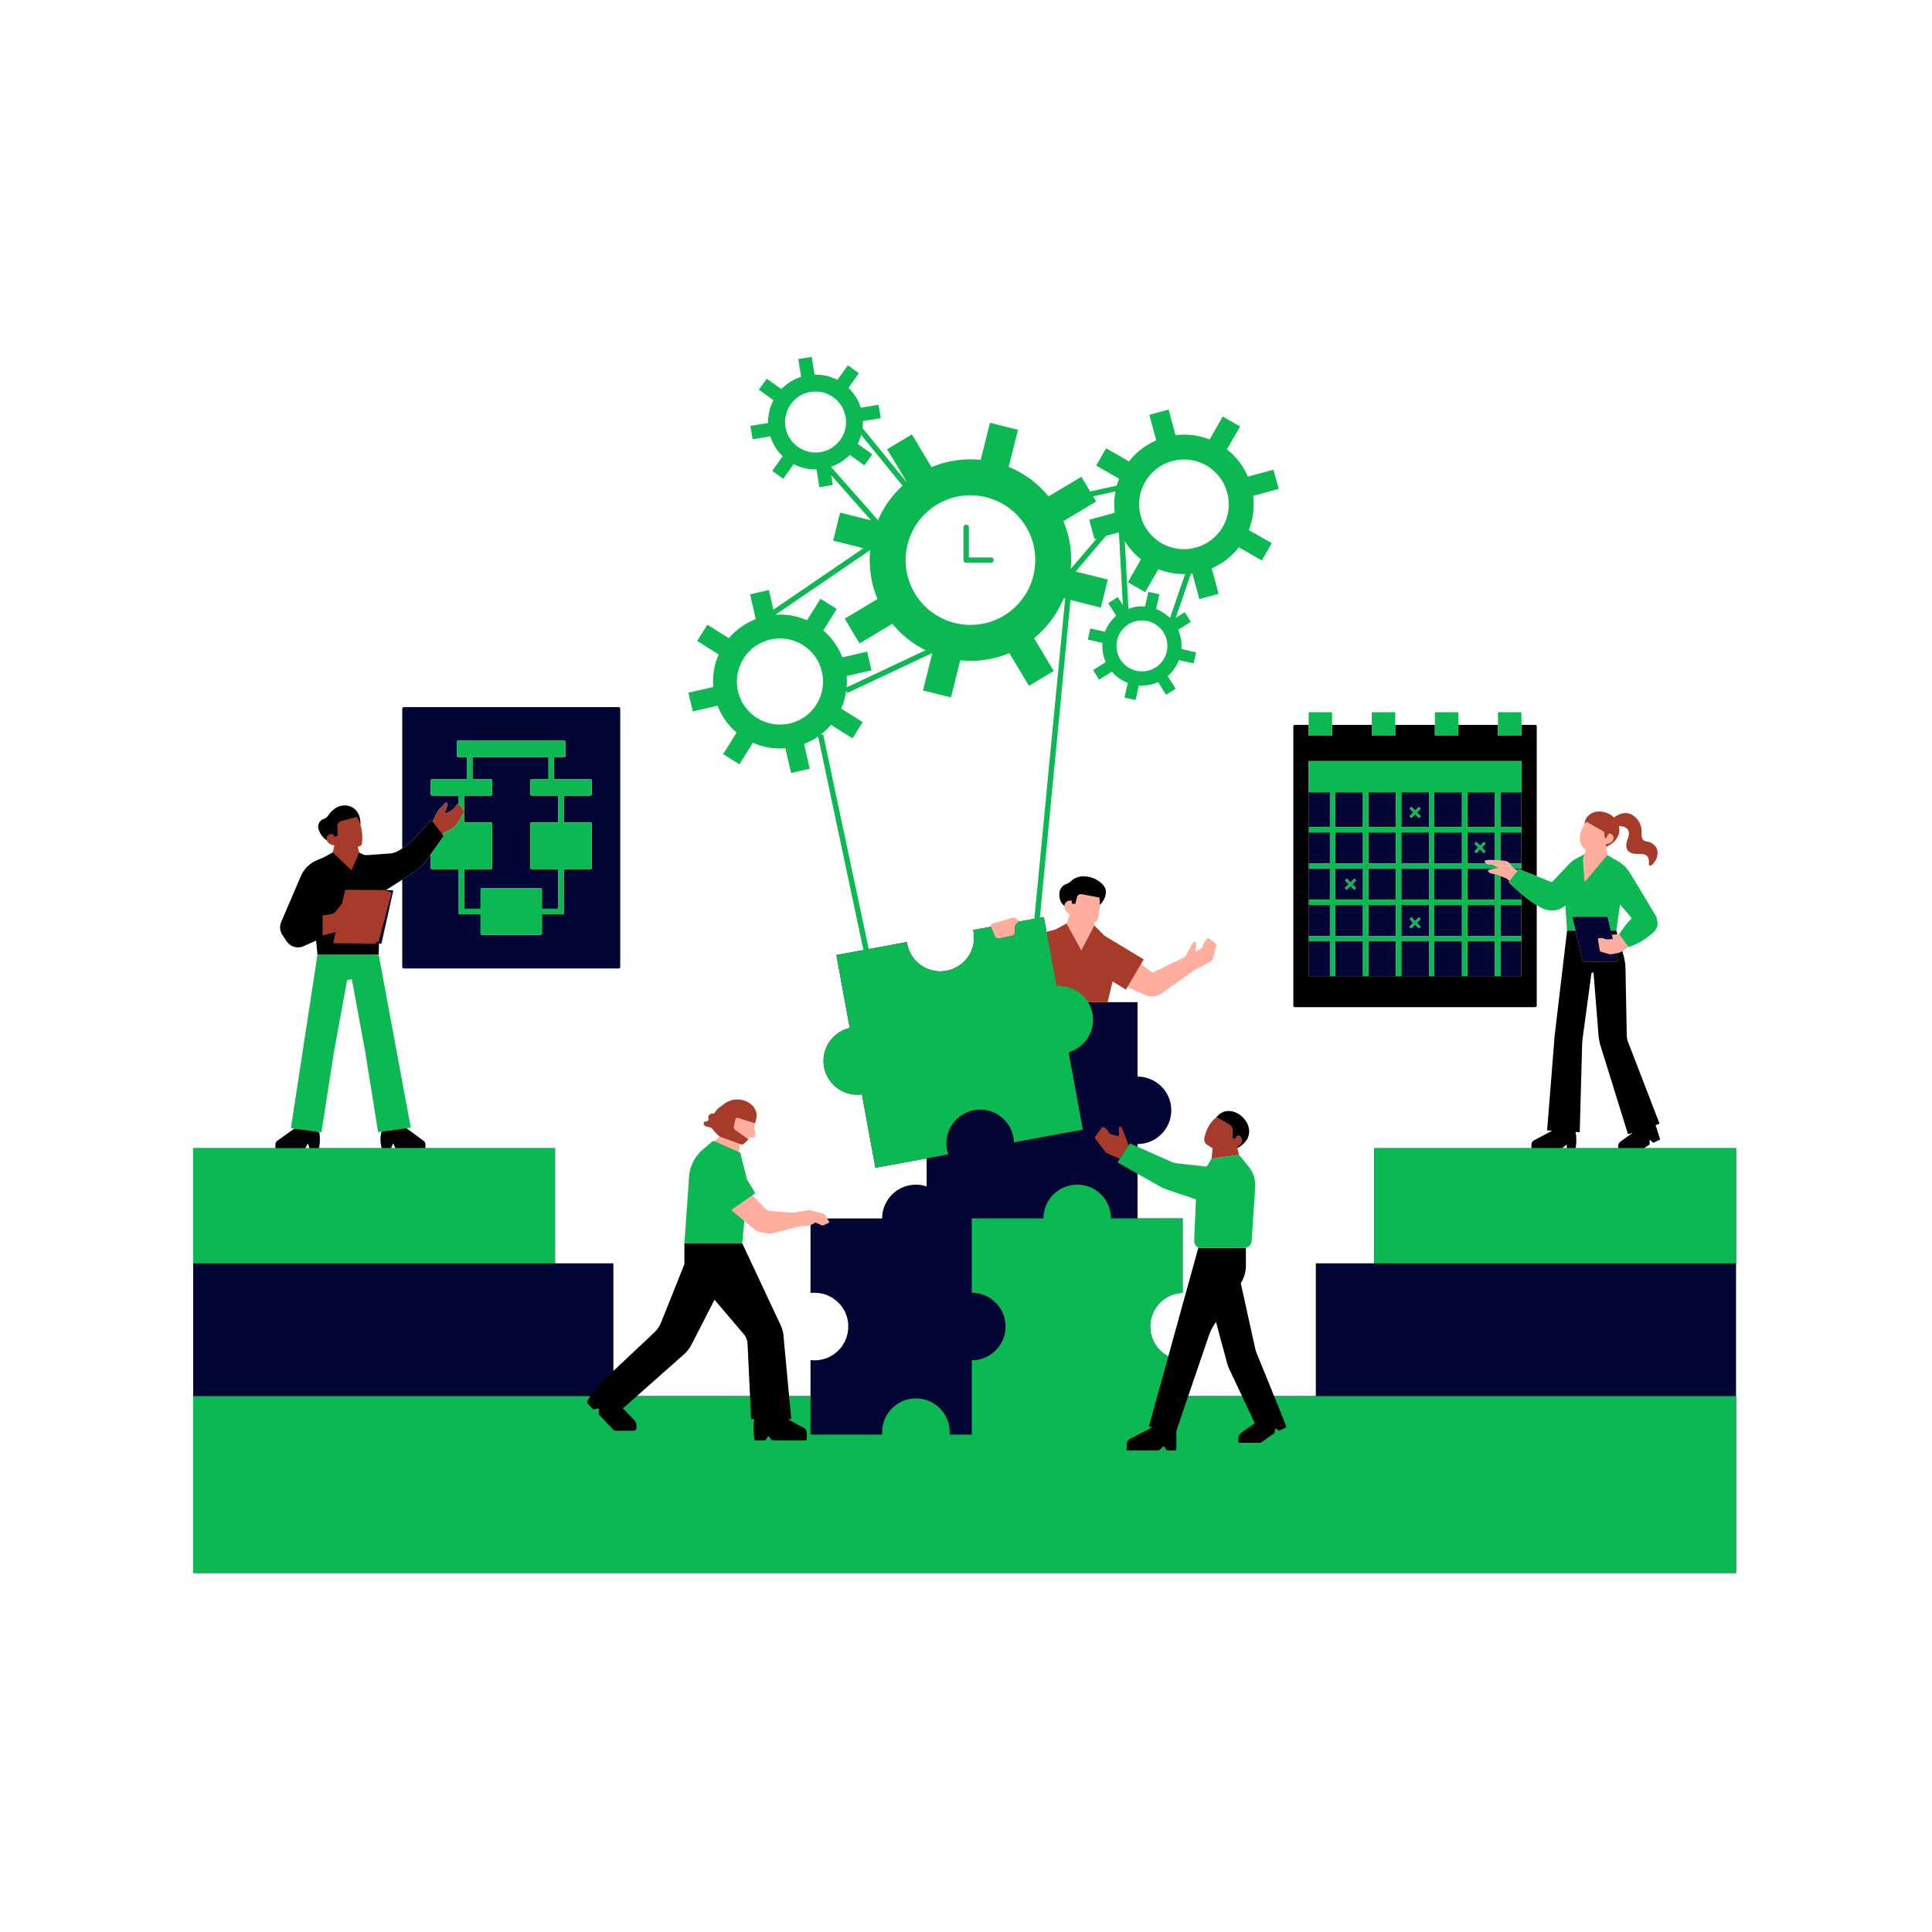 <svg xmlns="http://www.w3.org/2000/svg" xmlns:xlink="http://www.w3.org/1999/xlink" width="192" zoomAndPan="magnify" viewBox="0 0 144 144" height="192" preserveAspectRatio="xMidYMid meet" version="1.0"><defs><clipPath id="1dd6372f12"><path d="M 14.398 52 L 129.898 52 L 129.898 117.297 L 14.398 117.297 Z M 14.398 52 " clip-rule="nonzero"/></clipPath><clipPath id="0660994a58"><path d="M 51 26.547 L 96 26.547 L 96 88 L 51 88 Z M 51 26.547 " clip-rule="nonzero"/></clipPath><clipPath id="27cf07f67d"><path d="M 102 85 L 129.898 85 L 129.898 95 L 102 95 Z M 102 85 " clip-rule="nonzero"/></clipPath><clipPath id="4e3bf2bc12"><path d="M 14.398 85 L 42 85 L 42 95 L 14.398 95 Z M 14.398 85 " clip-rule="nonzero"/></clipPath><clipPath id="b5e2ebb541"><path d="M 14.398 88 L 129.898 88 L 129.898 117.297 L 14.398 117.297 Z M 14.398 88 " clip-rule="nonzero"/></clipPath></defs><path fill="#ffae9e" d="M 75.703 68.441 L 75.996 68.645 L 75.953 68.684 L 75.949 68.688 L 75.75 68.875 C 75.742 68.883 75.738 68.887 75.734 68.891 C 75.734 68.898 75.727 68.902 75.727 68.91 C 75.707 68.93 75.691 68.953 75.68 68.98 C 75.672 68.996 75.664 69.012 75.66 69.031 C 75.656 69.047 75.656 69.066 75.656 69.082 L 75.641 69.52 C 75.641 69.543 75.637 69.562 75.633 69.582 C 75.625 69.598 75.621 69.609 75.617 69.621 C 75.605 69.637 75.598 69.648 75.586 69.664 C 75.586 69.668 75.586 69.672 75.582 69.672 C 75.57 69.684 75.562 69.691 75.551 69.699 C 75.535 69.711 75.52 69.723 75.504 69.734 C 75.484 69.746 75.465 69.75 75.441 69.754 L 75.438 69.758 L 74.43 69.953 C 74.418 69.953 74.406 69.953 74.395 69.953 C 74.383 69.953 74.371 69.953 74.359 69.953 C 74.352 69.953 74.348 69.953 74.34 69.953 C 74.32 69.949 74.301 69.941 74.285 69.938 C 74.277 69.934 74.277 69.934 74.273 69.93 C 74.258 69.926 74.242 69.914 74.23 69.902 C 74.207 69.887 74.188 69.867 74.172 69.84 C 74.16 69.828 74.152 69.812 74.148 69.793 L 73.891 69.18 L 73.844 69.074 C 73.84 69.051 73.844 69.031 73.844 69.012 C 73.852 68.938 73.902 68.875 73.988 68.832 L 75.434 68.41 C 75.441 68.406 75.449 68.406 75.457 68.406 C 75.504 68.391 75.547 68.391 75.59 68.395 C 75.629 68.402 75.668 68.418 75.703 68.441 Z M 90.16 69.969 C 90.09 69.918 89.992 69.926 89.938 69.992 C 89.809 70.125 89.719 70.281 89.672 70.461 C 89.645 70.57 89.578 70.664 89.484 70.73 L 89.102 70.934 L 89.113 70.648 C 89.27 70.246 89.059 70.203 89.059 70.203 C 89.02 70.18 88.957 70.191 88.914 70.254 L 88.336 71.316 L 85.918 72.496 C 85.906 72.504 85.891 72.5 85.879 72.492 L 85.043 71.852 L 85.082 71.602 C 85.09 71.59 85.086 71.578 85.074 71.574 L 82.125 69.887 L 81.57 68.98 L 81.523 68.723 L 81.562 68.723 C 81.672 68.723 81.773 68.652 81.805 68.547 C 81.914 68.199 81.965 67.828 81.969 67.438 L 81.973 67.438 C 82.258 67.211 82.281 66.848 82.285 66.484 C 82.285 66.262 82.184 66.047 82.023 65.895 C 81.59 65.488 81.219 65.406 80.625 65.438 C 80.301 65.473 80.059 65.621 79.863 65.812 C 79.781 65.895 79.68 65.957 79.566 65.996 C 79.516 66.016 79.465 66.039 79.414 66.066 C 79.18 66.188 79.109 66.297 79.09 66.559 C 79.066 66.922 79.035 67.309 79.332 67.512 L 79.336 67.512 C 79.316 67.73 79.441 67.988 79.727 68.148 L 79.738 68.16 L 79.492 68.844 L 79.492 68.836 L 78.656 69.5 L 78.035 69.633 L 77.082 69.84 L 76.109 74.863 L 82.285 75.055 L 82.375 74.695 L 82.828 72.902 L 83.867 73.637 C 83.879 73.645 83.895 73.641 83.898 73.633 L 84.027 73.57 L 85.379 74.164 C 85.523 74.23 85.684 74.266 85.844 74.266 L 85.891 74.266 C 86.133 74.266 86.367 74.188 86.562 74.051 L 89 72.324 L 90.188 71.691 C 90.301 71.629 90.387 71.523 90.418 71.398 L 90.648 70.539 C 90.672 70.445 90.637 70.348 90.562 70.289 Z M 123.582 84.781 C 123.586 84.801 123.578 84.824 123.559 84.832 L 123.281 85.043 C 123.266 85.055 123.242 85.051 123.23 85.039 L 122.887 84.73 L 122.785 85.219 C 122.785 85.242 122.77 85.266 122.75 85.273 L 122.227 85.551 C 122.211 85.559 122.191 85.566 122.172 85.578 C 122.121 85.602 122.062 85.613 122 85.613 L 120.805 85.602 C 120.789 85.602 120.777 85.59 120.77 85.578 C 120.77 85.574 120.766 85.566 120.766 85.562 L 120.766 85.445 C 120.766 85.312 120.828 85.184 120.941 85.105 L 122.125 84.309 L 121.605 84.309 C 121.598 84.316 121.582 84.305 121.582 84.297 L 119.469 77.535 L 118.84 72.324 L 118.504 72.484 L 117.77 77.379 C 117.754 77.523 117.738 77.668 117.734 77.812 L 117.625 84.27 C 117.625 84.281 117.617 84.289 117.602 84.289 L 117.32 84.273 C 117.391 84.727 117.441 85.164 117.348 85.574 C 117.348 85.574 117.348 85.574 117.344 85.578 C 117.344 85.598 117.324 85.609 117.305 85.609 L 116.891 85.625 C 116.867 85.625 116.848 85.602 116.848 85.578 L 116.832 85.16 L 116.387 85.508 C 116.336 85.547 116.273 85.566 116.207 85.566 L 114.34 85.555 C 114.316 85.555 114.293 85.535 114.293 85.512 L 114.262 85.309 C 114.262 85.184 114.332 85.066 114.441 85.008 L 115.863 84.223 L 115.516 84.203 C 115.504 84.203 115.492 84.191 115.492 84.18 L 116.117 77.324 L 116.949 69.426 L 116.75 67.363 C 116.66 67.438 116.57 67.5 116.469 67.555 C 115.984 67.824 115.387 67.785 114.906 67.512 C 114.129 67.066 113.289 66.539 112.5 65.758 C 112.492 65.746 112.488 65.73 112.496 65.727 L 112.512 65.672 L 112.449 65.609 C 112.363 65.523 112.266 65.457 112.152 65.422 C 112.043 65.387 111.938 65.34 111.828 65.285 C 111.789 65.266 111.746 65.246 111.703 65.223 C 111.703 65.223 111.695 65.219 111.691 65.219 C 111.648 65.195 111.602 65.18 111.555 65.168 C 111.512 65.16 111.473 65.152 111.426 65.148 C 111.402 65.145 111.383 65.141 111.359 65.141 C 111.191 65.137 111.059 65.078 110.98 65.016 C 110.957 64.996 110.938 64.973 110.926 64.953 C 110.875 64.859 110.977 64.832 110.977 64.832 L 111.34 64.754 L 111.371 64.75 L 111.426 64.742 L 111.703 64.711 L 111.367 64.492 C 111.289 64.461 111.207 64.434 111.125 64.438 C 111.07 64.438 111.02 64.434 110.977 64.43 C 110.961 64.426 110.945 64.422 110.934 64.422 C 110.906 64.418 110.883 64.41 110.859 64.402 C 110.844 64.398 110.832 64.395 110.816 64.391 C 110.793 64.375 110.77 64.363 110.75 64.348 C 110.723 64.324 110.695 64.301 110.68 64.273 C 110.648 64.219 110.676 64.156 110.676 64.156 C 110.68 64.148 110.688 64.141 110.703 64.133 C 110.707 64.129 110.711 64.129 110.715 64.129 C 110.723 64.129 110.73 64.125 110.742 64.121 C 110.75 64.117 110.766 64.117 110.777 64.113 C 110.781 64.113 110.789 64.113 110.793 64.113 C 110.805 64.109 110.816 64.109 110.828 64.105 C 111.016 64.086 111.32 64.098 111.426 64.102 C 111.449 64.102 111.465 64.102 111.465 64.102 L 111.828 64.129 L 112.137 64.152 C 112.266 64.168 112.387 64.223 112.48 64.309 L 112.508 64.348 L 112.785 64.676 C 112.797 64.688 112.812 64.699 112.824 64.715 C 112.84 64.727 112.855 64.738 112.871 64.75 C 112.906 64.777 112.945 64.801 112.988 64.82 L 113.133 64.875 L 113.199 64.832 C 113.203 64.824 113.215 64.824 113.227 64.824 L 115.664 65.926 L 116.977 64.496 C 117.148 64.312 117.352 64.16 117.578 64.047 L 118.082 63.68 L 118.188 63.328 C 118.047 63.25 117.93 63.125 117.859 62.977 C 117.852 62.957 117.844 62.941 117.836 62.922 C 117.711 62.598 117.719 62.254 117.855 61.906 C 117.914 61.75 117.996 61.586 118.113 61.426 C 118.211 60.754 118.887 60.285 119.852 60.734 C 119.852 60.734 119.855 60.734 119.855 60.734 C 119.867 60.738 119.879 60.742 119.891 60.75 C 119.969 60.785 120.039 60.824 120.105 60.867 C 120.164 60.914 120.223 60.965 120.277 61.02 C 120.711 60.711 121.152 60.52 121.641 60.836 C 122.039 61.09 122.285 61.598 122.273 62.059 C 122.258 62.469 122.254 62.746 122.684 62.809 C 123.148 62.871 123.488 63.141 123.445 63.605 C 123.418 63.949 123.328 64.273 123.062 64.469 C 122.984 64.52 122.926 64.48 122.938 64.387 C 122.969 64.105 122.926 63.707 122.641 63.609 C 122.336 63.504 122.043 63.633 121.73 63.543 C 121.273 63.406 121.227 63.059 121.371 62.656 C 121.445 62.441 121.516 62.195 121.465 61.961 C 121.387 61.625 120.859 61.473 120.559 61.457 C 120.586 61.551 120.605 61.773 120.605 61.867 C 120.605 62.094 120.543 62.309 120.398 62.512 C 120.254 62.719 120.031 62.918 119.719 63.121 L 119.801 63.73 L 120.461 64.305 C 120.836 64.523 121.148 64.828 121.371 65.195 L 123.242 68.273 C 123.332 68.477 123.32 68.621 123.328 68.785 C 123.332 69.027 123.23 69.258 123.059 69.426 C 122.555 69.906 122.008 70.422 121.371 70.578 L 120.914 70.883 L 120.875 71.184 C 120.98 71.547 121.031 71.922 121.031 72.297 L 120.922 77.148 C 120.922 77.312 120.957 77.469 121.016 77.621 L 123.508 83.719 C 123.504 83.73 123.496 83.734 123.492 83.746 L 123.219 83.84 Z M 120.691 69.621 C 120.926 69.266 121.426 68.758 121.797 68.426 L 120.707 67.062 L 120.371 69.363 L 120.551 69.633 Z M 61.656 90.816 L 61.559 90.641 C 61.504 90.543 61.406 90.473 61.297 90.441 L 60.492 90.227 C 60.375 90.195 60.25 90.188 60.129 90.211 L 59.25 90.371 C 59.164 90.387 59.082 90.391 59 90.387 L 57.41 90.254 C 57.27 90.246 57.137 90.184 57.039 90.082 L 56.074 89.09 L 56.125 88.887 C 56.148 88.871 56.156 88.84 56.141 88.812 L 55.488 87.953 C 55.473 87.867 55.457 87.785 55.438 87.699 L 55.16 86.008 C 55.152 85.973 55.125 85.941 55.09 85.926 L 55.086 85.871 L 55.148 85.262 L 55.199 85.242 C 55.277 85.281 55.332 85.25 55.398 85.199 C 55.406 85.191 55.418 85.184 55.43 85.176 C 55.43 85.172 55.43 85.172 55.43 85.172 C 55.434 85.172 55.434 85.172 55.438 85.168 C 55.566 85.066 55.668 85.059 55.777 84.914 L 55.773 84.914 C 55.793 84.891 55.812 84.863 55.832 84.84 C 55.844 84.82 55.859 84.801 55.875 84.777 C 56.34 84.879 56.352 84.559 56.227 84.164 C 56.203 84.102 56.203 84.039 56.219 83.977 C 56.238 83.891 56.25 83.805 56.266 83.715 C 56.32 83.613 56.25 83.508 56.27 83.383 C 56.277 83.348 56.285 83.309 56.289 83.273 C 56.289 83.266 56.293 83.262 56.293 83.254 L 56.289 83.25 C 56.383 82.148 54.957 81.605 54 82.457 C 54 82.457 54 82.457 53.996 82.457 L 53.648 82.711 C 53.438 82.871 53.398 83.004 53.262 83.059 C 53.207 83.078 53.141 83.066 53.082 83.078 C 52.969 83.098 52.906 83.242 52.895 83.355 C 52.887 83.457 52.91 83.516 52.836 83.586 C 52.766 83.652 52.641 83.59 52.562 83.645 C 52.48 83.707 52.5 83.766 52.57 83.836 C 52.641 83.91 52.734 83.891 52.832 83.906 C 52.93 83.926 53.016 83.965 53.094 84.027 C 53.148 84.074 53.234 84.094 53.281 84.152 C 53.387 84.281 53.477 84.422 53.539 84.527 C 53.605 84.637 53.641 84.711 53.641 84.711 L 53.262 85.059 L 53.234 85.102 C 53.195 85.082 53.145 85.09 53.109 85.121 L 52.477 85.703 C 51.859 86.215 51.645 86.887 51.59 87.688 L 51.148 92.66 L 51.148 94.223 L 49.48 98.832 C 49.363 99.121 49.184 99.383 48.957 99.598 L 45.719 102.453 L 44.805 103.258 C 44.789 103.277 44.789 103.297 44.805 103.316 L 44.898 103.406 C 44.484 103.703 44.105 104.004 43.895 104.445 C 43.867 104.508 43.879 104.586 43.93 104.637 L 44.195 104.926 C 44.219 104.949 44.25 104.957 44.281 104.953 L 44.746 104.855 L 44.758 105.34 C 44.758 105.367 44.766 105.395 44.785 105.414 L 45.734 106.441 C 45.773 106.48 45.824 106.504 45.883 106.504 L 47.125 106.551 C 47.238 106.551 47.332 106.504 47.332 106.391 L 47.332 106.191 C 47.332 106.047 47.309 105.992 47.211 105.891 L 46.164 104.98 L 47.168 104.059 L 50.754 100.77 C 50.996 100.555 51.191 100.297 51.34 100.008 L 53.324 96.379 L 55.66 99.273 C 55.836 99.48 55.938 99.738 55.949 100.008 L 56.148 104.059 L 56.223 105.566 C 56.227 105.602 56.254 105.629 56.289 105.629 L 56.457 105.629 C 56.379 106.137 56.266 106.672 56.367 107.18 C 56.371 107.211 56.398 107.23 56.43 107.23 L 57.004 107.168 C 57.023 107.168 57.043 107.156 57.055 107.145 L 57.27 106.848 L 57.617 107.215 C 57.633 107.23 57.648 107.238 57.672 107.238 L 59.906 107.227 C 59.941 107.227 59.973 107.195 59.973 107.156 L 60 106.879 C 60 106.734 59.922 106.602 59.793 106.531 L 58.453 105.684 L 58.645 105.684 C 58.684 105.684 58.715 105.652 58.711 105.613 L 58.578 104.059 L 58.223 99.805 C 58.211 99.484 58.141 99.172 58.004 98.883 L 55.035 92.73 L 55.473 91 L 56.254 91.648 C 56.371 91.746 56.512 91.812 56.664 91.84 L 57.215 91.938 C 57.332 91.957 57.449 91.953 57.57 91.926 L 59.594 91.406 C 59.711 91.379 59.828 91.359 59.949 91.367 C 59.996 91.371 60.039 91.375 60.086 91.371 C 60.105 91.367 60.129 91.367 60.148 91.363 C 60.168 91.363 60.188 91.363 60.207 91.355 C 60.238 91.352 60.266 91.348 60.293 91.34 C 60.301 91.34 60.309 91.336 60.316 91.336 C 60.348 91.324 60.379 91.316 60.41 91.305 C 60.562 91.25 60.672 91.176 60.738 91.133 C 60.762 91.113 60.793 91.113 60.82 91.125 L 61.238 91.32 C 61.277 91.34 61.324 91.34 61.363 91.324 L 61.758 91.148 C 61.793 91.133 61.809 91.09 61.789 91.051 Z M 61.656 90.816 " fill-opacity="1" fill-rule="nonzero"/><g clip-path="url(#1dd6372f12)"><path fill="#030635" d="M 102.426 85.578 L 102.426 94.16 L 98.074 94.16 L 98.074 104.059 L 88.145 104.059 L 88.145 101.387 C 86.805 101.336 85.727 100.227 85.727 98.875 C 85.727 97.516 86.805 96.406 88.145 96.355 L 88.145 90.816 L 84.785 90.816 L 84.785 85.27 C 86.172 85.27 87.301 84.145 87.301 82.754 C 87.301 81.367 86.172 80.242 84.785 80.242 L 84.785 74.695 L 81.102 74.695 C 80.879 74.336 80.57 74.031 80.203 73.824 C 79.836 73.609 79.414 73.492 78.957 73.492 C 78.883 73.492 78.812 73.492 78.742 73.5 L 78.035 69.633 L 77.801 68.352 L 75.949 68.688 L 75.75 68.875 L 75.746 68.875 C 75.742 68.883 75.738 68.887 75.734 68.891 C 75.711 68.918 75.691 68.949 75.68 68.98 C 75.68 68.98 75.68 68.98 75.676 68.984 C 75.672 69 75.668 69.016 75.66 69.031 C 75.656 69.047 75.656 69.066 75.656 69.082 L 75.641 69.52 C 75.641 69.543 75.637 69.562 75.633 69.582 C 75.625 69.598 75.621 69.609 75.617 69.621 C 75.609 69.637 75.598 69.652 75.586 69.664 C 75.586 69.668 75.586 69.672 75.582 69.672 C 75.559 69.699 75.535 69.719 75.504 69.734 C 75.484 69.746 75.465 69.75 75.441 69.754 L 74.43 69.953 C 74.406 69.957 74.383 69.957 74.359 69.953 C 74.352 69.953 74.344 69.953 74.34 69.953 C 74.32 69.949 74.301 69.941 74.285 69.938 C 74.277 69.934 74.277 69.934 74.273 69.93 C 74.258 69.926 74.242 69.914 74.23 69.902 C 74.207 69.887 74.188 69.867 74.172 69.84 C 74.16 69.824 74.152 69.809 74.148 69.793 L 73.891 69.18 L 73.848 69.074 L 73.844 69.074 L 72.535 69.316 C 72.578 69.496 72.602 69.688 72.602 69.883 C 72.602 71.273 71.473 72.398 70.082 72.398 C 68.809 72.398 67.754 71.453 67.59 70.219 L 62.34 71.184 L 63.316 76.504 L 63.34 76.621 C 62.219 76.875 61.383 77.875 61.383 79.074 C 61.383 80.465 62.508 81.59 63.898 81.59 C 64.016 81.59 64.133 81.582 64.246 81.566 L 64.32 81.977 L 65.25 87.035 L 69.066 86.336 L 69.066 88.43 C 68.98 88.398 68.891 88.379 68.797 88.355 C 68.77 88.352 68.742 88.344 68.715 88.34 C 68.676 88.332 68.641 88.328 68.605 88.32 C 68.602 88.32 68.602 88.32 68.602 88.32 C 68.566 88.316 68.535 88.312 68.5 88.309 C 68.5 88.309 68.5 88.309 68.496 88.309 C 68.422 88.305 68.348 88.297 68.27 88.297 C 66.875 88.297 65.75 89.422 65.75 90.816 L 61.656 90.816 L 61.789 91.051 C 61.809 91.09 61.793 91.133 61.758 91.148 L 61.363 91.324 C 61.324 91.34 61.277 91.34 61.238 91.32 L 60.82 91.125 C 60.793 91.113 60.762 91.113 60.738 91.133 C 60.672 91.176 60.562 91.25 60.41 91.305 L 60.41 96.375 C 60.508 96.363 60.609 96.355 60.711 96.355 C 62.102 96.355 63.227 97.48 63.227 98.875 C 63.227 100.262 62.102 101.391 60.711 101.391 C 60.609 101.391 60.508 101.383 60.41 101.371 L 60.41 104.059 L 45.719 104.059 L 45.719 94.16 L 41.367 94.16 L 41.367 85.578 L 14.398 85.578 L 14.398 117.238 L 129.395 117.238 L 129.395 85.578 Z M 29.238 66.348 L 28.77 66.344 L 28.59 66.34 L 28.359 66.34 L 25.781 66.32 C 25.746 66.32 25.719 66.34 25.711 66.371 L 25.488 67.375 L 25.598 67.906 L 26.133 68.027 C 26.219 68.047 26.305 68.031 26.391 67.996 C 26.539 67.934 26.703 67.898 26.883 67.891 C 26.934 67.887 26.977 67.934 26.977 67.984 L 26.977 68.797 C 26.977 68.91 26.914 69.012 26.816 69.066 L 26.316 69.336 C 26.246 69.375 26.164 69.395 26.082 69.398 L 25.34 69.41 C 25.262 69.414 25.184 69.422 25.105 69.445 L 25.02 69.469 L 24.852 70.227 C 24.844 70.246 24.852 70.262 24.863 70.277 C 24.863 70.277 24.863 70.281 24.863 70.281 C 24.875 70.293 24.891 70.305 24.906 70.305 C 24.914 70.305 24.914 70.305 24.918 70.305 L 28.031 70.332 L 28.375 70.332 C 28.406 70.336 28.434 70.312 28.441 70.281 L 29.305 66.426 C 29.312 66.387 29.281 66.348 29.238 66.348 Z M 120.465 71.055 L 120.156 71.121 C 120.07 71.137 119.988 71.133 119.902 71.109 L 119.309 70.93 C 119.27 70.918 119.246 70.887 119.238 70.852 L 119.102 70.027 C 119.094 69.984 119.121 69.941 119.16 69.934 C 119.285 69.906 119.488 69.906 119.664 70 C 119.691 70.012 119.719 70.02 119.75 70.02 L 120.211 69.988 L 120.066 69.363 L 119.891 68.617 L 119.832 68.367 C 119.828 68.344 119.809 68.328 119.789 68.328 L 117.234 68.328 C 117.223 68.328 117.207 68.336 117.199 68.348 C 117.191 68.359 117.188 68.375 117.191 68.387 L 117.305 68.863 L 117.426 69.363 L 117.965 71.641 C 117.973 71.664 117.992 71.676 118.012 71.676 L 120.551 71.676 C 120.582 71.676 120.602 71.648 120.598 71.621 Z M 39.629 61.301 L 41.617 61.301 L 41.617 59.297 L 39.629 59.297 C 39.574 59.297 39.531 59.254 39.531 59.203 L 39.531 58.18 C 39.531 58.125 39.574 58.082 39.629 58.082 L 40.883 58.082 L 40.883 56.422 L 35.215 56.422 L 35.215 58.082 L 36.582 58.082 C 36.637 58.082 36.68 58.125 36.68 58.18 L 36.68 59.203 C 36.68 59.254 36.637 59.297 36.582 59.297 L 34.594 59.297 L 34.594 60.422 C 34.598 60.426 34.598 60.434 34.602 60.438 C 34.609 60.465 34.613 60.492 34.598 60.516 L 34.594 60.523 L 34.594 61.301 L 36.582 61.301 C 36.637 61.301 36.68 61.344 36.68 61.395 L 36.68 64.691 C 36.68 64.746 36.637 64.789 36.582 64.789 L 34.594 64.789 L 34.594 67.734 L 35.82 67.734 L 35.82 66.285 C 35.82 66.234 35.863 66.191 35.914 66.191 L 40.297 66.191 C 40.348 66.191 40.391 66.234 40.391 66.285 L 40.391 67.734 L 41.617 67.734 L 41.617 64.789 L 39.629 64.789 C 39.574 64.789 39.531 64.746 39.531 64.691 L 39.531 61.395 C 39.531 61.344 39.574 61.301 39.629 61.301 Z M 34.133 61.301 L 34.191 61.301 L 34.191 61.199 Z M 46.109 52.703 L 30.105 52.703 C 30.035 52.703 29.98 52.758 29.98 52.824 L 29.98 63.238 C 30.32 63.016 30.633 62.754 30.91 62.453 L 32.102 61.16 C 32.125 61.141 32.164 61.141 32.184 61.164 L 32.246 61.246 L 32.527 60.641 C 32.551 60.59 32.582 60.543 32.609 60.496 C 32.648 60.434 32.695 60.379 32.746 60.324 C 32.77 60.297 32.785 60.27 32.812 60.25 L 32.973 60.078 L 33.184 59.852 C 33.188 59.852 33.188 59.852 33.188 59.852 C 33.207 59.828 33.23 59.816 33.246 59.816 C 33.266 59.816 33.277 59.824 33.285 59.832 C 33.297 59.84 33.305 59.848 33.309 59.852 C 33.398 60.012 33.215 60.352 33.215 60.352 L 33.137 60.664 L 33.465 60.527 C 33.562 60.484 33.645 60.43 33.723 60.359 C 33.766 60.32 33.809 60.285 33.844 60.242 L 33.93 60.133 L 34.082 59.949 C 34.09 59.941 34.098 59.938 34.105 59.93 C 34.133 59.914 34.164 59.914 34.191 59.93 L 34.191 59.297 L 32.203 59.297 C 32.148 59.297 32.105 59.254 32.105 59.203 L 32.105 58.18 C 32.105 58.125 32.148 58.082 32.203 58.082 L 34.816 58.082 L 34.816 56.422 L 34.148 56.422 C 34.094 56.422 34.051 56.379 34.051 56.324 L 34.051 55.301 C 34.051 55.25 34.094 55.207 34.148 55.207 L 42.062 55.207 C 42.117 55.207 42.16 55.25 42.16 55.301 L 42.16 56.324 C 42.16 56.379 42.117 56.422 42.062 56.422 L 41.281 56.422 L 41.281 58.082 L 44.008 58.082 C 44.059 58.082 44.105 58.125 44.105 58.18 L 44.105 59.203 C 44.105 59.254 44.059 59.297 44.008 59.297 L 42.02 59.297 L 42.02 61.301 L 44.008 61.301 C 44.059 61.301 44.105 61.344 44.105 61.395 L 44.105 64.691 C 44.105 64.746 44.059 64.789 44.008 64.789 L 42.02 64.789 L 42.02 68.137 L 40.391 68.137 L 40.391 69.582 C 40.391 69.637 40.348 69.68 40.297 69.68 L 35.914 69.68 C 35.863 69.68 35.82 69.637 35.82 69.582 L 35.82 68.137 L 34.191 68.137 L 34.191 64.789 L 32.203 64.789 C 32.148 64.789 32.105 64.746 32.105 64.691 L 32.105 63.684 L 31.875 64.008 C 31.582 64.418 31.215 64.77 30.793 65.043 L 29.98 65.562 L 29.98 72.062 C 29.98 72.129 30.035 72.184 30.105 72.184 L 46.109 72.184 C 46.176 72.184 46.23 72.129 46.23 72.062 L 46.23 52.824 C 46.23 52.758 46.176 52.703 46.109 52.703 Z M 106.906 70.16 L 106.906 72.758 L 108.965 72.758 L 108.965 70.16 Z M 109.367 70.16 L 109.367 72.758 L 111.426 72.758 L 111.426 70.16 Z M 104.445 62.043 L 104.445 64.348 L 106.508 64.348 L 106.508 62.043 Z M 101.984 70.16 L 101.984 72.758 L 104.047 72.758 L 104.047 70.16 Z M 104.445 70.16 L 104.445 72.758 L 106.508 72.758 L 106.508 70.16 Z M 111.828 59.047 L 111.828 61.641 L 113.383 61.641 L 113.383 62.043 L 111.828 62.043 L 111.828 64.129 L 112.137 64.152 C 112.266 64.168 112.387 64.223 112.48 64.309 L 112.508 64.348 L 113.383 64.348 L 113.383 64.75 L 112.871 64.75 C 112.906 64.777 112.945 64.801 112.988 64.82 L 113.133 64.875 L 113.191 64.797 C 113.199 64.789 113.211 64.789 113.219 64.789 L 113.391 64.859 L 113.391 59.047 Z M 109.367 61.641 L 111.426 61.641 L 111.426 59.047 L 109.367 59.047 Z M 106.906 61.641 L 108.965 61.641 L 108.965 59.047 L 106.906 59.047 Z M 104.445 61.641 L 106.508 61.641 L 106.508 59.047 L 104.445 59.047 Z M 105.066 60.273 L 105.195 60.145 L 105.473 60.426 L 105.758 60.145 L 105.887 60.277 L 105.602 60.559 L 105.883 60.84 L 105.754 60.969 L 105.473 60.688 L 105.191 60.965 L 105.062 60.836 L 105.344 60.555 Z M 101.984 61.641 L 104.047 61.641 L 104.047 59.047 L 101.984 59.047 Z M 99.527 61.641 L 101.586 61.641 L 101.586 59.047 L 99.527 59.047 Z M 97.559 72.758 L 99.125 72.758 L 99.125 70.16 L 97.559 70.16 Z M 97.559 69.758 L 99.125 69.758 L 99.125 67.453 L 97.559 67.453 Z M 97.559 67.051 L 99.125 67.051 L 99.125 64.75 L 97.559 64.75 Z M 97.559 64.348 L 99.125 64.348 L 99.125 62.043 L 97.559 62.043 Z M 97.559 61.641 L 99.125 61.641 L 99.125 59.047 L 97.559 59.047 Z M 99.527 70.16 L 99.527 72.758 L 101.586 72.758 L 101.586 70.16 Z M 101.984 64.75 L 101.984 67.051 L 104.047 67.051 L 104.047 64.75 Z M 112.465 65.77 C 112.457 65.758 112.453 65.742 112.461 65.738 L 112.512 65.672 L 112.449 65.609 C 112.363 65.523 112.266 65.457 112.152 65.422 C 112.043 65.387 111.938 65.34 111.828 65.285 L 111.828 67.051 L 113.383 67.051 L 113.383 67.453 L 111.828 67.453 L 111.828 69.758 L 113.383 69.758 L 113.383 70.16 L 111.828 70.16 L 111.828 72.758 L 113.391 72.758 L 113.391 66.613 C 113.078 66.355 112.77 66.07 112.465 65.77 Z M 101.984 67.453 L 101.984 69.758 L 104.047 69.758 L 104.047 67.453 Z M 106.906 67.453 L 106.906 69.758 L 108.965 69.758 L 108.965 67.453 Z M 99.527 67.453 L 99.527 69.758 L 101.586 69.758 L 101.586 67.453 Z M 104.445 67.453 L 104.445 69.758 L 106.508 69.758 L 106.508 67.453 Z M 105.879 69.07 L 105.75 69.199 L 105.469 68.914 L 105.184 69.195 L 105.055 69.066 L 105.336 68.785 L 105.059 68.504 L 105.191 68.375 L 105.469 68.656 L 105.754 68.375 L 105.883 68.508 L 105.598 68.785 Z M 101.984 62.043 L 101.984 64.348 L 104.047 64.348 L 104.047 62.043 Z M 109.367 67.453 L 109.367 69.758 L 111.426 69.758 L 111.426 67.453 Z M 99.527 64.75 L 99.527 67.051 L 101.586 67.051 L 101.586 64.75 Z M 101.07 66.188 L 100.938 66.316 L 100.66 66.031 L 100.375 66.312 L 100.246 66.18 L 100.531 65.902 L 100.25 65.621 L 100.383 65.488 L 100.66 65.773 L 100.941 65.492 L 101.07 65.625 L 100.789 65.902 Z M 106.906 62.043 L 106.906 64.348 L 108.965 64.348 L 108.965 62.043 Z M 99.527 62.043 L 99.527 64.348 L 101.586 64.348 L 101.586 62.043 Z M 104.445 64.75 L 104.445 67.051 L 106.508 67.051 L 106.508 64.75 Z M 109.367 62.043 L 109.367 64.348 L 110.75 64.348 C 110.723 64.324 110.695 64.301 110.68 64.273 C 110.648 64.219 110.676 64.156 110.676 64.156 C 110.676 64.148 110.688 64.141 110.703 64.133 C 110.707 64.129 110.711 64.129 110.715 64.129 C 110.723 64.125 110.73 64.125 110.742 64.121 C 110.754 64.117 110.766 64.113 110.777 64.113 C 110.793 64.109 110.809 64.105 110.828 64.105 C 111.016 64.086 111.32 64.098 111.426 64.102 L 111.426 62.043 Z M 110.727 63.453 L 110.594 63.582 L 110.316 63.301 L 110.031 63.582 L 109.902 63.449 L 110.184 63.172 L 109.906 62.887 L 110.035 62.758 L 110.316 63.039 L 110.598 62.762 L 110.727 62.891 L 110.445 63.172 Z M 106.906 64.75 L 106.906 67.051 L 108.965 67.051 L 108.965 64.75 Z M 111.359 65.141 C 111.191 65.137 111.059 65.078 110.98 65.016 C 110.957 64.996 110.938 64.973 110.926 64.953 C 110.875 64.859 110.977 64.832 110.977 64.832 L 111.34 64.754 L 111.371 64.75 L 109.367 64.75 L 109.367 67.051 L 111.426 67.051 L 111.426 65.148 C 111.402 65.145 111.383 65.141 111.359 65.141 Z M 111.359 65.141 " fill-opacity="1" fill-rule="nonzero"/></g><path fill="#a63b2a" d="M 34.602 60.441 C 34.609 60.465 34.613 60.492 34.598 60.516 L 34.441 60.777 L 34.191 61.199 L 34.164 61.242 L 34.074 61.398 C 34.059 61.422 34.039 61.438 34.027 61.457 C 33.973 61.531 33.91 61.594 33.836 61.648 C 33.809 61.672 33.781 61.699 33.75 61.719 L 32.961 62.164 L 32.953 62.281 C 32.965 62.301 32.965 62.324 32.953 62.344 L 31.691 63.844 C 31.402 64.258 31.035 64.609 30.609 64.883 L 28.512 66.316 L 29.117 66.5 C 29.16 66.5 29.195 66.539 29.184 66.578 L 28.227 70.145 C 28.219 70.176 28.191 70.195 28.156 70.195 L 28.035 70.195 L 28.031 70.332 L 28.004 71.18 L 30.383 83.875 C 30.387 83.91 30.367 83.938 30.332 83.945 L 30.074 83.977 L 30.223 84.098 L 31.547 85.156 L 31.555 85.457 L 29.656 85.441 L 29.32 84.973 L 29.047 85.457 L 28.641 85.387 L 28.613 84.199 L 28.41 84.227 C 28.379 84.23 28.352 84.207 28.344 84.18 L 27.496 78.336 L 26.324 72.871 L 25.797 72.918 L 24.59 78.477 L 23.844 84.238 C 23.84 84.254 23.82 84.27 23.801 84.266 L 23.668 84.246 L 23.664 84.352 L 23.629 85.43 L 23.234 85.418 L 22.953 85.086 L 22.641 85.48 L 20.68 85.48 L 20.754 85.133 L 22.078 84.137 L 22.191 84.051 L 21.965 84.02 C 21.945 84.02 21.934 84 21.938 83.98 L 23.805 71.156 L 23.684 69.926 L 22.582 70.332 C 22.129 70.539 21.883 70.539 21.609 70.129 L 21.281 69.645 C 21.094 69.359 21.059 69 21.195 68.684 L 22.625 65.422 C 22.859 64.867 23.211 64.504 23.77 64.285 L 24.148 64.137 L 24.797 63.543 L 24.797 63.539 L 24.926 63.016 C 24.598 62.965 24.418 62.805 24.359 62.633 C 24.121 62.418 23.961 62.203 23.824 61.797 C 23.719 61.496 23.891 61.219 24.191 61.113 C 24.195 61.109 24.199 61.109 24.199 61.109 C 24.344 61.059 24.461 60.977 24.539 60.852 C 24.684 60.625 24.863 60.441 25.078 60.297 C 25.293 60.156 25.441 60.105 25.688 60.105 C 25.992 60.105 26.223 60.176 26.441 60.406 C 26.441 60.41 26.477 60.434 26.477 60.438 C 26.594 60.562 26.68 60.672 26.738 60.836 L 26.746 60.852 C 26.797 61.008 26.84 61.145 26.84 61.332 C 26.84 61.371 26.867 61.43 26.863 61.473 C 26.996 61.914 27.035 62.398 26.977 62.875 C 26.965 62.957 26.914 63.027 26.84 63.062 C 26.816 63.074 26.789 63.086 26.762 63.09 L 26.664 63.105 L 26.711 63.297 L 26.77 63.539 L 26.77 63.543 L 26.969 63.816 C 27.09 63.879 27.223 63.906 27.355 63.895 L 29.246 63.785 C 29.414 63.754 29.582 63.703 29.734 63.617 C 30.203 63.359 30.637 62.934 30.996 62.543 L 32.098 61.211 C 32.121 61.188 32.156 61.191 32.176 61.219 L 32.246 61.25 L 32.527 60.641 C 32.551 60.59 32.582 60.543 32.609 60.496 C 32.652 60.434 32.695 60.379 32.746 60.324 C 32.766 60.297 32.785 60.273 32.809 60.25 L 32.973 60.078 L 33.188 59.852 C 33.227 59.809 33.262 59.816 33.285 59.832 C 33.297 59.84 33.305 59.848 33.309 59.852 C 33.398 60.012 33.211 60.352 33.211 60.352 L 33.137 60.664 L 33.465 60.527 C 33.562 60.488 33.645 60.426 33.723 60.359 C 33.766 60.32 33.809 60.285 33.844 60.242 L 33.93 60.137 L 34.082 59.949 C 34.09 59.941 34.098 59.938 34.105 59.93 C 34.117 59.922 34.133 59.918 34.148 59.918 C 34.164 59.918 34.18 59.922 34.195 59.93 C 34.203 59.934 34.215 59.941 34.223 59.949 L 34.418 60.195 L 34.59 60.414 C 34.598 60.422 34.598 60.43 34.602 60.441 Z M 82.293 69.723 L 81.57 68.98 L 81.312 69.465 L 80.594 70.836 L 79.656 69.137 L 79.496 68.844 L 79.488 68.836 L 78.66 69.281 L 78 69.453 L 78.035 69.633 L 78.742 73.5 C 78.812 73.492 78.883 73.488 78.957 73.488 C 79.059 73.488 79.16 73.496 79.262 73.512 C 79.289 73.512 79.316 73.52 79.348 73.523 C 79.422 73.535 79.492 73.551 79.566 73.566 C 79.59 73.574 79.617 73.578 79.645 73.586 C 79.738 73.613 79.828 73.645 79.914 73.68 C 79.914 73.68 79.918 73.68 79.918 73.68 C 80.016 73.723 80.105 73.766 80.195 73.816 C 80.203 73.824 80.211 73.828 80.223 73.832 C 80.301 73.879 80.379 73.934 80.453 73.988 C 80.461 73.992 80.473 74 80.48 74.008 C 80.727 74.195 80.938 74.43 81.102 74.695 L 82.555 74.695 L 82.926 73.152 L 83.898 73.75 C 83.906 73.754 83.922 73.75 83.93 73.742 L 84.027 73.57 L 85.043 71.852 L 85.234 71.531 C 85.238 71.52 85.234 71.508 85.227 71.5 Z M 56.391 83.238 L 56.391 83.242 C 56.391 83.246 56.387 83.254 56.387 83.258 C 56.383 83.297 56.375 83.332 56.371 83.367 C 56.352 83.496 56.32 83.613 56.266 83.715 L 54.992 83.324 C 54.914 83.301 54.828 83.348 54.812 83.43 L 54.699 83.938 C 54.672 84.059 54.727 84.184 54.832 84.25 L 55.773 84.914 L 55.777 84.914 C 55.668 85.059 55.59 85.129 55.461 85.23 C 55.461 85.23 55.457 85.234 55.453 85.234 C 55.445 85.246 55.438 85.25 55.426 85.258 C 55.359 85.312 55.262 85.316 55.184 85.277 L 55.148 85.262 L 53.641 84.711 C 53.641 84.711 53.402 84.52 53.191 84.262 C 53.145 84.203 53.109 84.137 53.051 84.09 C 52.973 84.023 52.867 84.008 52.77 83.992 C 52.672 83.973 52.566 83.949 52.496 83.879 C 52.426 83.809 52.41 83.676 52.492 83.617 C 52.57 83.562 52.695 83.602 52.762 83.535 C 52.836 83.465 52.789 83.34 52.801 83.238 C 52.809 83.129 52.902 83.027 53.012 83.008 C 53.074 83 53.137 83.012 53.195 82.988 C 53.328 82.938 53.344 82.75 53.555 82.594 L 53.906 82.336 C 54.863 81.484 56.48 82.133 56.391 83.238 Z M 55.426 85.176 C 55.43 85.176 55.43 85.176 55.43 85.172 C 55.434 85.172 55.434 85.172 55.434 85.168 C 55.434 85.172 55.43 85.172 55.426 85.176 Z M 92.355 84.648 C 92.312 84.621 92.254 84.637 92.219 84.672 L 92.004 84.914 L 91.836 84.805 L 91.867 84.289 C 91.879 84.09 91.777 83.906 91.609 83.809 L 90.664 83.27 C 90.168 83.664 89.879 84.203 89.762 84.855 C 89.727 85.035 89.809 85.219 89.961 85.316 L 90.387 85.594 L 90.297 86.363 L 92.348 86.066 L 92.219 85.578 L 92.191 85.469 C 92.621 85.305 92.668 84.84 92.355 84.648 Z M 83.789 84.48 C 83.703 84.285 83.613 84.016 83.543 83.973 C 83.516 83.957 83.484 83.965 83.461 83.98 C 83.41 84.012 83.328 84.219 83.422 84.418 L 83.367 84.68 L 82.883 84.566 C 82.789 84.555 82.703 84.504 82.66 84.422 C 82.578 84.27 82.457 84.137 82.309 84.02 C 82.25 83.973 82.164 83.988 82.121 84.047 C 82 84.215 81.766 84.531 81.648 84.695 C 81.602 84.754 81.605 84.836 81.652 84.898 L 82.371 85.832 C 82.426 85.906 82.5 85.961 82.582 85.996 L 83.465 86.363 L 84.121 85.367 Z M 122.766 62.723 C 122.336 62.664 122.34 62.383 122.355 61.977 C 122.367 61.512 122.105 61.023 121.711 60.77 C 121.219 60.453 120.727 60.617 120.289 60.93 C 120.234 60.875 120.18 60.82 120.117 60.777 C 120.055 60.73 119.98 60.691 119.906 60.656 C 119.895 60.648 119.883 60.645 119.871 60.641 C 119.871 60.641 119.867 60.641 119.867 60.637 C 118.898 60.191 118.09 60.789 118.113 61.426 C 118.137 61.395 118.16 61.359 118.188 61.324 C 118.207 61.301 118.227 61.273 118.25 61.246 L 118.816 61.57 L 119.453 61.93 C 119.531 61.977 119.582 62.055 119.586 62.145 L 119.605 62.441 L 119.703 62.48 L 119.918 62.121 C 120.41 62.148 120.402 62.859 119.691 62.914 L 119.719 63.121 C 120.586 62.707 120.797 62.094 120.664 61.566 C 120.965 61.578 121.32 61.652 121.395 61.988 C 121.449 62.215 121.352 62.43 121.277 62.645 C 121.137 63.043 121.195 63.465 121.656 63.602 C 121.965 63.691 122.289 63.59 122.598 63.695 C 122.883 63.793 122.922 64.117 122.891 64.398 C 122.879 64.492 122.988 64.562 123.066 64.508 C 123.332 64.312 123.52 63.98 123.547 63.637 C 123.59 63.176 123.227 62.789 122.766 62.723 Z M 122.766 62.723 " fill-opacity="1" fill-rule="nonzero"/><path fill="#000000" d="M 82.16 65.887 C 82.324 66.039 82.422 66.25 82.422 66.477 C 82.422 66.785 82.297 67.094 82.086 67.32 C 82.047 67.359 82.012 67.402 81.973 67.438 L 81.969 67.438 C 81.969 67.262 81.965 67.082 81.945 66.898 L 80.621 66.648 C 80.461 66.621 80.305 66.719 80.266 66.879 L 80.148 67.367 L 79.895 67.367 L 79.875 67.121 C 79.543 67.09 79.359 67.277 79.336 67.508 L 79.332 67.508 C 79.035 67.309 78.934 66.934 78.961 66.57 C 78.98 66.309 79.129 66.062 79.363 65.941 C 79.414 65.914 79.465 65.891 79.516 65.871 C 79.629 65.832 79.73 65.773 79.812 65.688 C 80.008 65.496 80.289 65.355 80.613 65.32 C 81.207 65.289 81.73 65.48 82.16 65.887 Z M 114.422 75.07 L 96.516 75.07 C 96.449 75.07 96.398 75.016 96.398 74.953 L 96.398 54.145 C 96.398 54.078 96.449 54.027 96.516 54.027 L 97.539 54.027 L 97.539 54.785 C 97.539 54.812 97.559 54.836 97.586 54.836 L 99.234 54.836 C 99.262 54.836 99.285 54.812 99.285 54.785 L 99.285 54.027 L 102.242 54.027 L 102.242 54.785 C 102.242 54.812 102.266 54.836 102.293 54.836 L 103.941 54.836 C 103.969 54.836 103.992 54.812 103.992 54.785 L 103.992 54.027 L 106.945 54.027 L 106.945 54.785 C 106.945 54.812 106.969 54.836 106.996 54.836 L 108.645 54.836 C 108.672 54.836 108.695 54.812 108.695 54.785 L 108.695 54.027 L 111.652 54.027 L 111.652 54.785 C 111.652 54.812 111.676 54.836 111.703 54.836 L 113.352 54.836 C 113.379 54.836 113.398 54.812 113.398 54.785 L 113.398 54.027 L 114.422 54.027 C 114.488 54.027 114.539 54.078 114.539 54.145 L 114.539 65.309 L 113.391 64.855 L 113.391 59.047 L 97.559 59.047 L 97.559 72.758 L 113.391 72.758 L 113.391 66.613 C 113.773 66.938 114.16 67.219 114.539 67.461 L 114.539 74.953 C 114.539 75.016 114.488 75.07 114.422 75.07 Z M 97.539 59.043 L 113.398 59.043 L 113.398 56.723 L 97.539 56.723 Z M 59.93 106.438 L 58.719 105.781 L 58.906 105.781 C 58.945 105.781 58.977 105.746 58.973 105.711 L 58.816 104.059 L 58.41 99.707 C 58.398 99.387 58.324 99.074 58.191 98.785 L 55.32 92.664 L 51.012 92.664 L 51.012 94.223 L 49.27 98.574 C 49.152 98.863 48.973 99.125 48.746 99.336 L 45.719 102.18 L 44.641 103.195 C 44.625 103.211 44.625 103.234 44.641 103.25 L 44.734 103.34 C 44.445 103.547 44.203 103.785 44.008 104.059 C 43.922 104.176 43.84 104.301 43.777 104.434 C 43.746 104.5 43.762 104.578 43.812 104.629 L 44.184 105.016 C 44.207 105.039 44.238 105.051 44.27 105.043 L 44.652 104.969 L 44.617 105.363 C 44.613 105.391 44.621 105.418 44.641 105.438 L 45.727 106.574 C 45.762 106.617 45.816 106.641 45.875 106.641 L 47.23 106.641 C 47.344 106.641 47.438 106.547 47.438 106.434 L 47.438 106.23 C 47.438 106.09 47.379 105.953 47.281 105.848 L 46.434 104.969 L 47.465 104.059 L 50.969 100.953 C 51.211 100.738 51.41 100.48 51.555 100.195 L 53.254 96.875 L 55.426 99.426 C 55.602 99.629 55.703 99.887 55.719 100.156 L 55.902 104.059 L 55.98 105.719 C 55.984 105.754 56.012 105.781 56.047 105.781 L 56.215 105.781 C 56.133 106.289 56.141 106.797 56.242 107.305 C 56.246 107.336 56.273 107.355 56.305 107.355 L 57.008 107.355 C 57.027 107.355 57.047 107.348 57.059 107.332 L 57.277 107.035 L 57.512 107.332 C 57.527 107.348 57.547 107.355 57.566 107.355 L 60.07 107.355 C 60.105 107.355 60.137 107.328 60.137 107.289 L 60.137 106.781 C 60.137 106.637 60.059 106.504 59.93 106.438 Z M 90.664 83.27 L 91.609 83.809 C 91.777 83.906 91.879 84.09 91.867 84.289 L 91.836 84.805 L 92.004 84.914 L 92.219 84.672 C 92.254 84.637 92.312 84.621 92.355 84.648 C 92.668 84.84 92.621 85.305 92.191 85.469 L 92.219 85.578 C 93.398 84.938 93.246 83.922 92.664 83.312 L 92.664 83.309 C 92.32 82.953 91.828 82.738 91.367 82.824 L 91.363 82.82 C 91.359 82.824 91.352 82.824 91.344 82.828 C 91.129 82.871 90.922 82.988 90.742 83.184 C 90.715 83.211 90.688 83.238 90.664 83.27 Z M 94.965 104.059 L 93.68 100.895 C 93.625 100.766 93.582 100.629 93.551 100.492 L 92.48 95.641 L 92.484 95.637 C 92.73 95.25 92.863 94.805 92.863 94.348 L 92.863 93.008 L 89.316 93.008 L 87.078 101.098 L 86.258 104.059 L 85.645 106.277 C 85.637 106.309 85.656 106.336 85.684 106.34 L 85.895 106.375 L 84.836 106.93 L 84.195 107.266 C 84.062 107.336 83.98 107.473 83.98 107.625 L 83.98 108.047 C 83.98 108.082 84.008 108.109 84.039 108.109 L 86.324 108.109 C 86.371 108.109 86.414 108.09 86.445 108.055 L 86.734 107.777 L 86.949 108.074 C 86.961 108.094 86.98 108.109 87.004 108.109 L 87.617 108.109 C 87.652 108.109 87.68 108.082 87.68 108.047 L 87.68 106.652 L 88.145 105.281 L 88.562 104.059 L 90.121 99.492 C 90.207 99.25 90.316 99.02 90.457 98.801 L 90.633 98.527 L 91.465 101.621 C 91.504 101.762 91.555 101.902 91.621 102.035 L 92.574 104.059 L 93.531 106.082 L 92.551 106.758 C 92.391 106.867 92.297 107.043 92.297 107.234 L 92.297 107.48 C 92.297 107.512 92.324 107.539 92.355 107.539 L 93.902 107.539 C 93.945 107.539 93.988 107.527 94.02 107.5 L 94.977 106.828 C 94.98 106.816 94.988 106.809 94.996 106.797 L 95.051 106.453 L 95.301 106.633 C 95.316 106.633 95.332 106.637 95.348 106.637 L 95.848 106.395 C 95.871 106.383 95.879 106.355 95.871 106.332 L 95.438 105.215 Z M 120.551 69.633 L 120.473 69.363 L 120.066 69.363 L 120.141 69.672 Z M 123.398 83.859 L 123.672 83.766 C 123.68 83.754 123.68 83.75 123.688 83.738 L 121.34 77.648 C 121.285 77.5 121.254 77.34 121.25 77.176 L 121.156 72.277 C 121.156 71.902 121.102 71.531 120.996 71.168 L 120.914 70.887 L 120.914 70.883 L 120.836 70.938 C 120.781 70.977 120.719 71 120.656 71.012 L 120.465 71.055 L 120.598 71.621 C 120.605 71.648 120.582 71.676 120.551 71.676 L 118.012 71.676 C 117.992 71.676 117.973 71.664 117.969 71.641 L 117.422 69.363 L 116.801 69.363 L 115.871 77.223 L 115.316 84.23 C 115.316 84.246 115.328 84.258 115.34 84.258 L 115.688 84.277 L 114.324 85.004 C 114.211 85.062 114.145 85.18 114.145 85.309 L 114.145 85.578 L 116.426 85.578 L 116.781 85.305 L 116.781 85.578 L 117.438 85.578 C 117.512 85.195 117.508 84.793 117.441 84.371 L 117.723 84.387 C 117.734 84.391 117.746 84.379 117.746 84.367 L 117.922 77.848 C 117.926 77.703 117.938 77.559 117.957 77.414 L 118.617 72.539 L 118.77 72.457 L 119.148 77.219 C 119.168 77.445 119.211 77.672 119.277 77.891 L 121.336 84.523 C 121.348 84.527 121.355 84.531 121.363 84.535 L 121.707 84.422 L 120.777 85.09 C 120.668 85.172 120.605 85.297 120.605 85.434 L 120.605 85.578 L 122.523 85.578 L 122.922 85.332 C 122.934 85.312 122.941 85.297 122.953 85.277 L 122.953 84.93 L 123.199 85.164 C 123.215 85.168 123.227 85.168 123.246 85.172 L 123.711 84.945 C 123.727 84.934 123.738 84.914 123.73 84.895 Z M 24.355 62.633 C 24.355 62.633 24.359 62.633 24.359 62.633 C 24.266 62.371 24.465 62.09 24.836 62.188 L 24.914 62.359 L 24.988 62.344 L 25.168 62.301 L 25.164 62.258 L 25.145 61.574 C 25.137 61.402 25.25 61.246 25.418 61.203 L 26.613 60.883 C 26.715 61.07 26.801 61.266 26.863 61.473 C 26.875 61.234 26.848 61.027 26.785 60.84 L 26.789 60.84 L 26.781 60.824 C 26.723 60.66 26.641 60.512 26.523 60.383 C 26.52 60.379 26.516 60.379 26.512 60.375 C 26.121 59.957 25.465 59.93 24.992 60.246 C 24.773 60.391 24.594 60.574 24.449 60.801 C 24.367 60.926 24.238 61.008 24.098 61.055 C 24.094 61.055 24.094 61.059 24.09 61.059 C 23.793 61.168 23.645 61.512 23.746 61.812 C 23.883 62.215 24.094 62.469 24.355 62.633 Z M 32.961 62.164 L 32.938 62.133 L 32.289 61.301 L 32.27 61.273 L 32.246 61.246 L 32.184 61.164 C 32.164 61.141 32.125 61.137 32.102 61.16 L 30.91 62.453 C 30.633 62.754 30.32 63.016 29.98 63.238 C 29.875 63.309 29.77 63.371 29.66 63.434 C 29.508 63.516 29.34 63.57 29.168 63.605 L 27.395 63.734 C 27.258 63.746 27.125 63.719 27.004 63.66 L 26.77 63.539 L 26.77 63.543 L 26.645 63.828 L 26.199 64.867 L 25.172 63.895 L 24.801 63.539 L 24.797 63.539 L 24.043 63.945 L 23.668 64.094 C 23.105 64.316 22.66 64.75 22.422 65.305 L 20.957 68.723 C 20.824 69.035 20.855 69.398 21.047 69.684 L 21.371 70.168 C 21.645 70.578 22.18 70.727 22.629 70.523 L 23.559 70.102 L 23.664 71.145 L 28.223 71.145 L 28.25 70.332 L 28.031 70.332 L 24.91 70.305 C 24.891 70.301 24.875 70.293 24.863 70.281 C 24.863 70.281 24.863 70.277 24.859 70.277 C 24.852 70.262 24.844 70.246 24.848 70.227 L 25.02 69.469 L 24.328 69.648 L 24.043 69.723 L 24.043 68.234 L 24.215 68.207 L 24.707 68.129 C 24.832 68.105 24.945 68.039 25.023 67.941 L 25.48 67.348 L 25.488 67.375 L 25.711 66.371 C 25.719 66.34 25.746 66.316 25.777 66.316 L 28.359 66.34 L 28.59 66.34 L 28.77 66.344 L 29.98 65.566 L 30.789 65.043 C 31.215 64.77 31.582 64.418 31.875 64.008 L 32.105 63.68 L 33.055 62.348 C 33.066 62.328 33.066 62.301 33.051 62.285 Z M 31.578 85.035 L 30.293 84.09 L 30.223 84.098 L 28.891 84.281 L 28.617 84.32 L 28.441 84.344 C 28.328 84.715 28.34 85.117 28.434 85.535 C 28.438 85.559 28.461 85.578 28.488 85.578 L 29.121 85.578 C 29.145 85.578 29.164 85.562 29.172 85.543 L 29.297 85.211 L 29.465 85.562 C 29.473 85.57 29.48 85.578 29.492 85.578 L 31.68 85.578 C 31.695 85.578 31.707 85.566 31.707 85.551 L 31.707 85.281 C 31.707 85.184 31.66 85.094 31.578 85.035 Z M 23.664 84.352 L 22.078 84.137 L 21.941 84.117 L 20.652 85.039 C 20.574 85.098 20.527 85.184 20.527 85.281 L 20.527 85.547 C 20.527 85.562 20.539 85.574 20.555 85.578 C 20.555 85.578 20.559 85.582 20.559 85.582 L 22.738 85.582 C 22.742 85.582 22.742 85.578 22.742 85.578 C 22.754 85.578 22.762 85.57 22.77 85.562 L 22.938 85.215 L 23.066 85.559 C 23.07 85.57 23.082 85.578 23.094 85.578 C 23.094 85.578 23.094 85.582 23.098 85.582 L 23.758 85.582 C 23.762 85.582 23.762 85.578 23.766 85.578 C 23.777 85.574 23.789 85.562 23.789 85.547 C 23.855 85.113 23.871 84.707 23.789 84.371 Z M 23.664 84.352 " fill-opacity="1" fill-rule="nonzero"/><path fill="#0bb851" d="M 105.184 69.195 L 105.469 68.914 L 105.746 69.199 L 105.879 69.07 L 105.598 68.785 L 105.883 68.508 L 105.754 68.375 L 105.469 68.656 L 105.191 68.371 L 105.059 68.5 L 105.34 68.785 L 105.055 69.066 Z M 105.184 69.195 " fill-opacity="1" fill-rule="nonzero"/><path fill="#0bb851" d="M 113.219 64.789 C 113.211 64.789 113.199 64.789 113.191 64.797 L 113.133 64.875 L 112.512 65.672 L 112.461 65.738 C 112.453 65.746 112.457 65.758 112.465 65.77 C 112.77 66.074 113.082 66.355 113.391 66.613 C 113.773 66.938 114.16 67.219 114.539 67.461 C 114.637 67.52 114.734 67.578 114.832 67.637 C 115.312 67.91 115.91 67.949 116.395 67.68 C 116.496 67.625 116.586 67.562 116.672 67.488 L 116.801 69.363 L 117.422 69.363 L 117.305 68.863 L 117.191 68.387 C 117.188 68.371 117.191 68.359 117.199 68.348 C 117.207 68.336 117.223 68.328 117.234 68.328 L 119.785 68.328 C 119.809 68.328 119.828 68.344 119.832 68.367 L 119.891 68.617 L 120.066 69.363 L 120.473 69.363 L 120.746 67.41 L 121.57 68.375 C 121.605 68.418 121.602 68.477 121.562 68.512 C 121.219 68.84 120.91 69.289 120.691 69.621 C 120.688 69.621 120.688 69.625 120.684 69.629 L 121.371 70.578 C 122.008 70.418 122.777 69.93 123.277 69.449 C 123.453 69.281 123.555 69.047 123.547 68.809 C 123.543 68.641 123.504 68.461 123.414 68.254 L 121.496 65.074 C 121.273 64.703 120.961 64.398 120.586 64.184 L 119.801 63.73 L 118.18 65.664 C 118.152 65.695 118.102 65.68 118.098 65.641 L 117.988 64.211 C 117.98 64.098 117.992 63.984 118.023 63.875 L 118.082 63.676 L 117.547 63.953 C 117.324 64.066 117.121 64.219 116.945 64.406 L 115.738 65.684 C 115.695 65.727 115.637 65.738 115.582 65.719 L 114.539 65.309 L 113.391 64.855 Z M 113.219 64.789 " fill-opacity="1" fill-rule="nonzero"/><path fill="#0bb851" d="M 100.375 66.312 L 100.66 66.031 L 100.938 66.316 L 101.07 66.188 L 100.789 65.902 L 101.074 65.625 L 100.945 65.492 L 100.66 65.773 L 100.379 65.488 L 100.25 65.617 L 100.531 65.902 L 100.246 66.18 Z M 100.375 66.312 " fill-opacity="1" fill-rule="nonzero"/><path fill="#0bb851" d="M 55.051 92.664 L 55.32 92.664 L 55.473 91 L 54.496 90.191 L 55.621 89.406 L 56.074 89.086 L 56.258 88.957 C 56.281 88.941 56.289 88.91 56.273 88.883 L 55.652 87.871 C 55.637 87.785 55.621 87.703 55.602 87.621 L 55.191 85.969 C 55.184 85.934 55.156 85.902 55.121 85.887 L 55.086 85.871 L 53.262 85.059 L 53.242 85.051 C 53.199 85.031 53.152 85.039 53.113 85.066 L 52.414 85.648 C 51.797 86.16 51.414 86.902 51.359 87.699 L 51.012 92.664 Z M 55.051 92.664 " fill-opacity="1" fill-rule="nonzero"/><path fill="#0bb851" d="M 72.016 41.949 L 73.863 41.949 C 73.973 41.949 74.062 41.859 74.062 41.746 C 74.062 41.637 73.973 41.547 73.863 41.547 L 72.215 41.547 L 72.215 39.301 C 72.215 39.191 72.125 39.102 72.016 39.102 C 71.902 39.102 71.812 39.191 71.812 39.301 L 71.812 41.746 C 71.812 41.859 71.902 41.949 72.016 41.949 Z M 72.016 41.949 " fill-opacity="1" fill-rule="nonzero"/><path fill="#0bb851" d="M 32.203 64.789 L 34.191 64.789 L 34.191 68.137 L 35.82 68.137 L 35.82 69.582 C 35.82 69.637 35.863 69.68 35.914 69.68 L 40.297 69.68 C 40.348 69.68 40.391 69.637 40.391 69.582 L 40.391 68.137 L 42.02 68.137 L 42.02 64.789 L 44.008 64.789 C 44.062 64.789 44.105 64.746 44.105 64.691 L 44.105 61.395 C 44.105 61.344 44.062 61.301 44.008 61.301 L 42.02 61.301 L 42.02 59.297 L 44.008 59.297 C 44.062 59.297 44.105 59.254 44.105 59.203 L 44.105 58.18 C 44.105 58.125 44.062 58.082 44.008 58.082 L 41.285 58.082 L 41.285 56.422 L 42.062 56.422 C 42.117 56.422 42.16 56.379 42.16 56.324 L 42.16 55.301 C 42.16 55.25 42.117 55.207 42.062 55.207 L 34.148 55.207 C 34.094 55.207 34.051 55.25 34.051 55.301 L 34.051 56.324 C 34.051 56.379 34.094 56.422 34.148 56.422 L 34.816 56.422 L 34.816 58.082 L 32.203 58.082 C 32.148 58.082 32.105 58.125 32.105 58.18 L 32.105 59.203 C 32.105 59.254 32.148 59.297 32.203 59.297 L 34.191 59.297 L 34.191 59.93 C 34.191 59.93 34.195 59.93 34.195 59.93 C 34.203 59.934 34.215 59.941 34.223 59.949 L 34.418 60.195 L 34.59 60.414 C 34.594 60.418 34.594 60.418 34.594 60.418 L 34.594 59.297 L 36.582 59.297 C 36.637 59.297 36.68 59.254 36.68 59.203 L 36.68 58.18 C 36.68 58.125 36.637 58.082 36.582 58.082 L 35.219 58.082 L 35.219 56.422 L 40.883 56.422 L 40.883 58.082 L 39.629 58.082 C 39.574 58.082 39.531 58.125 39.531 58.18 L 39.531 59.203 C 39.531 59.254 39.574 59.297 39.629 59.297 L 41.617 59.297 L 41.617 61.301 L 39.629 61.301 C 39.574 61.301 39.531 61.344 39.531 61.395 L 39.531 64.691 C 39.531 64.746 39.574 64.789 39.629 64.789 L 41.617 64.789 L 41.617 67.734 L 40.391 67.734 L 40.391 66.285 C 40.391 66.234 40.348 66.191 40.297 66.191 L 35.914 66.191 C 35.863 66.191 35.82 66.234 35.82 66.285 L 35.82 67.734 L 34.594 67.734 L 34.594 64.789 L 36.582 64.789 C 36.637 64.789 36.68 64.746 36.68 64.691 L 36.68 61.395 C 36.68 61.344 36.637 61.301 36.582 61.301 L 34.594 61.301 L 34.594 60.523 L 34.441 60.777 L 34.191 61.199 L 34.191 61.301 L 34.133 61.301 L 34.074 61.398 C 34.059 61.422 34.039 61.438 34.027 61.457 C 33.973 61.531 33.91 61.594 33.836 61.648 C 33.809 61.672 33.781 61.699 33.75 61.719 L 32.961 62.164 L 33.051 62.285 C 33.066 62.301 33.066 62.328 33.055 62.348 L 32.105 63.68 L 32.105 64.691 C 32.105 64.746 32.148 64.789 32.203 64.789 Z M 32.203 64.789 " fill-opacity="1" fill-rule="nonzero"/><path fill="#0bb851" d="M 21.719 84.086 L 22.078 84.137 L 23.664 84.352 L 23.926 84.387 C 23.945 84.391 23.961 84.379 23.965 84.359 L 24.867 78.543 L 25.871 73.051 L 26.223 72.98 L 27.219 78.379 L 28.172 84.324 C 28.18 84.355 28.207 84.379 28.238 84.375 L 28.441 84.344 L 28.617 84.32 L 28.891 84.281 L 30.223 84.098 L 30.555 84.051 C 30.586 84.047 30.609 84.016 30.605 83.984 L 28.223 71.145 L 23.664 71.145 L 21.688 84.047 C 21.684 84.066 21.699 84.086 21.719 84.086 Z M 21.719 84.086 " fill-opacity="1" fill-rule="nonzero"/><g clip-path="url(#0660994a58)"><path fill="#0bb851" d="M 51.633 53.023 L 53.48 52.598 C 53.773 53.359 54.254 54.051 54.902 54.605 L 53.898 56.207 L 55.109 56.965 L 56.113 55.363 C 56.895 55.707 57.727 55.836 58.539 55.77 L 58.965 57.617 L 60.355 57.297 L 59.934 55.449 C 60.301 55.309 60.648 55.125 60.977 54.898 L 64.355 70.812 L 62.34 71.184 L 63.316 76.504 L 63.34 76.621 C 62.219 76.875 61.383 77.875 61.383 79.074 C 61.383 80.465 62.508 81.59 63.898 81.59 C 64.016 81.59 64.133 81.582 64.246 81.566 L 64.32 81.977 L 65.246 87.035 L 69.066 86.336 L 70.676 86.039 C 70.59 85.785 70.539 85.504 70.539 85.219 C 70.539 83.832 71.668 82.703 73.059 82.703 C 74.422 82.703 75.531 83.789 75.57 85.141 L 80.707 84.199 L 79.648 78.426 C 80.699 78.129 81.473 77.156 81.473 76.008 C 81.473 75.723 81.426 75.453 81.34 75.199 C 81.32 75.141 81.297 75.082 81.273 75.023 C 81.227 74.91 81.168 74.801 81.102 74.695 C 80.938 74.43 80.727 74.195 80.48 74.008 C 80.473 74 80.461 73.992 80.453 73.988 C 80.379 73.93 80.301 73.879 80.223 73.832 C 80.211 73.828 80.203 73.824 80.195 73.816 C 80.105 73.766 80.016 73.723 79.918 73.68 C 79.918 73.68 79.914 73.68 79.914 73.68 C 79.828 73.645 79.734 73.613 79.645 73.586 C 79.617 73.578 79.59 73.574 79.566 73.566 C 79.492 73.551 79.422 73.535 79.348 73.523 C 79.316 73.52 79.289 73.512 79.262 73.512 C 79.16 73.496 79.059 73.488 78.957 73.488 C 78.883 73.488 78.812 73.492 78.742 73.5 L 78.035 69.633 L 78 69.453 L 77.797 68.352 L 77.504 68.402 L 79.785 44.719 L 82.047 45.285 L 82.57 43.199 L 80.172 42.598 L 82.438 39.941 L 83.398 39.68 L 83.691 45.102 L 83.312 44.504 L 82.598 44.953 L 83.195 45.898 C 82.812 46.227 82.527 46.637 82.355 47.09 L 81.266 46.844 L 81.078 47.668 L 82.172 47.914 C 82.133 48.395 82.211 48.887 82.418 49.348 L 81.473 49.945 L 81.922 50.66 L 82.867 50.062 C 83.195 50.445 83.605 50.727 84.059 50.898 L 83.812 51.992 L 84.637 52.18 L 84.883 51.086 C 85.363 51.125 85.855 51.047 86.316 50.84 L 86.914 51.785 L 87.629 51.336 L 87.031 50.391 C 87.414 50.062 87.699 49.652 87.871 49.199 L 88.965 49.445 L 89.148 48.621 L 88.055 48.375 C 88.094 47.895 88.016 47.402 87.809 46.941 L 88.758 46.344 L 88.305 45.629 L 87.629 46.055 L 88.766 42.758 C 88.805 42.754 88.84 42.754 88.875 42.75 L 89.391 44.652 L 90.828 44.262 L 90.312 42.359 C 91.09 42.023 91.793 41.496 92.34 40.797 L 94.051 41.773 L 94.789 40.484 L 93.078 39.504 C 93.406 38.676 93.508 37.805 93.402 36.961 L 95.309 36.441 L 94.918 35.008 L 93.012 35.523 C 92.676 34.742 92.148 34.043 91.449 33.496 L 92.43 31.785 L 91.137 31.047 L 90.156 32.758 C 89.332 32.43 88.461 32.328 87.617 32.434 L 87.102 30.527 L 85.664 30.918 L 86.18 32.82 C 85.398 33.16 84.695 33.688 84.148 34.391 L 82.441 33.41 L 81.703 34.703 L 83.41 35.68 C 83.344 35.852 83.289 36.023 83.238 36.195 L 81.258 36.633 L 80.598 35.535 L 78.156 37 C 77.344 36.004 76.316 35.262 75.18 34.797 L 75.875 32.035 L 73.789 31.508 L 73.094 34.273 C 71.871 34.148 70.613 34.32 69.43 34.816 L 67.965 32.379 L 66.121 33.484 L 67.582 35.922 C 67.578 35.926 67.574 35.93 67.57 35.934 L 64.289 31.906 C 64.312 31.738 64.324 31.562 64.32 31.387 L 65.645 31.168 L 65.48 30.168 L 64.156 30.387 C 63.977 29.812 63.652 29.309 63.238 28.906 L 64.02 27.816 L 63.195 27.227 L 62.414 28.316 C 61.898 28.051 61.32 27.906 60.715 27.922 L 60.496 26.598 L 59.5 26.762 L 59.715 28.086 C 59.141 28.266 58.637 28.59 58.238 29.004 L 57.148 28.227 L 56.559 29.047 L 57.648 29.828 C 57.383 30.34 57.238 30.922 57.25 31.527 L 55.93 31.742 L 56.094 32.742 L 57.414 32.523 C 57.598 33.102 57.918 33.605 58.336 34.004 L 57.555 35.094 L 58.379 35.684 L 59.16 34.594 C 59.672 34.859 60.25 35.004 60.855 34.992 L 61.074 36.312 L 62.07 36.148 L 61.949 35.414 L 64.922 38.781 L 62.617 38.207 L 62.098 40.297 L 64.355 40.859 L 57.641 45.441 L 57.305 43.977 L 55.91 44.297 L 56.332 46.141 C 55.57 46.438 54.875 46.918 54.324 47.566 L 52.723 46.562 L 51.965 47.773 L 53.566 48.781 C 53.223 49.559 53.094 50.391 53.16 51.203 L 51.312 51.629 Z M 85.344 35.93 C 86.262 34.328 88.309 33.773 89.906 34.688 C 91.508 35.605 92.062 37.652 91.148 39.254 C 90.23 40.852 88.184 41.41 86.582 40.492 C 84.984 39.574 84.426 37.527 85.344 35.93 Z M 85.043 41.688 L 84.062 43.398 L 85.355 44.137 L 86.336 42.426 C 86.984 42.684 87.664 42.797 88.332 42.785 L 87.203 46.066 C 86.902 45.766 86.551 45.535 86.168 45.387 L 86.418 44.297 L 85.594 44.109 L 85.344 45.203 C 84.93 45.168 84.508 45.227 84.105 45.375 L 83.836 40.34 C 84.152 40.848 84.555 41.305 85.043 41.688 Z M 84.098 46.539 C 84.984 45.98 86.16 46.246 86.719 47.129 C 87.277 48.016 87.012 49.191 86.129 49.75 C 85.242 50.309 84.066 50.043 83.508 49.16 C 82.949 48.273 83.215 47.098 84.098 46.539 Z M 81.703 37.379 L 81.473 36.996 L 83.137 36.629 C 83.035 37.16 83.023 37.695 83.086 38.223 L 81.184 38.738 L 81.574 40.176 L 81.75 40.129 L 79.809 42.402 C 79.918 41.215 79.742 39.996 79.262 38.844 Z M 79.281 44.59 L 79.391 44.621 L 77.094 68.48 L 75.949 68.688 L 75.75 68.875 C 75.691 68.93 75.656 69.004 75.656 69.082 L 75.641 69.52 C 75.637 69.637 75.555 69.734 75.438 69.758 L 74.43 69.953 C 74.309 69.977 74.191 69.906 74.148 69.793 L 73.848 69.074 L 72.531 69.316 C 72.578 69.496 72.602 69.688 72.602 69.883 C 72.602 71.273 71.473 72.398 70.082 72.398 C 68.809 72.398 67.754 71.453 67.59 70.219 L 64.75 70.738 L 61.352 54.73 L 61.148 54.773 C 61.434 54.555 61.699 54.309 61.938 54.027 L 63.543 55.031 L 64.301 53.82 L 62.699 52.816 C 62.891 52.379 63.016 51.926 63.078 51.465 L 63.164 51.648 L 69.461 48.684 C 69.469 48.688 69.477 48.691 69.484 48.695 L 68.793 51.461 L 70.879 51.98 L 71.57 49.215 C 72.793 49.344 74.047 49.172 75.23 48.676 L 76.695 51.117 L 78.539 50.012 L 77.074 47.57 C 78.074 46.758 78.816 45.73 79.281 44.59 Z M 69.848 37.602 C 72.133 36.23 75.105 36.977 76.477 39.262 C 77.848 41.547 77.102 44.52 74.816 45.891 C 72.531 47.262 69.559 46.516 68.188 44.23 C 66.816 41.945 67.562 38.973 69.848 37.602 Z M 58.543 31.824 C 58.34 30.586 59.18 29.414 60.418 29.211 C 61.652 29.008 62.828 29.848 63.031 31.086 C 63.234 32.324 62.395 33.496 61.156 33.699 C 59.918 33.902 58.746 33.062 58.543 31.824 Z M 61.938 34.793 C 62.48 34.609 62.953 34.301 63.336 33.906 L 64.426 34.688 L 65.016 33.863 L 63.926 33.082 C 64.035 32.871 64.117 32.645 64.184 32.414 L 67.27 36.199 C 66.469 36.93 65.855 37.809 65.441 38.766 Z M 64.859 41 C 64.738 42.215 64.91 43.469 65.402 44.648 L 62.961 46.113 L 64.066 47.957 L 66.508 46.492 C 67.199 47.34 68.047 48 68.984 48.465 L 63.105 51.234 C 63.129 50.953 63.129 50.668 63.105 50.387 L 64.953 49.965 L 64.633 48.57 L 62.785 48.996 C 62.492 48.234 62.012 47.543 61.363 46.988 L 62.367 45.387 L 61.156 44.629 L 60.152 46.23 C 59.395 45.895 58.59 45.766 57.797 45.82 Z M 55.414 49.09 C 56.352 47.59 58.34 47.137 59.84 48.074 C 61.34 49.016 61.793 51 60.855 52.5 C 59.914 54.004 57.93 54.457 56.426 53.516 C 54.926 52.578 54.473 50.59 55.414 49.09 Z M 55.414 49.09 " fill-opacity="1" fill-rule="nonzero"/></g><path fill="#0bb851" d="M 89.199 92.914 L 89.316 93.008 L 92.863 93.008 L 92.98 92.953 C 93.156 92.875 93.277 92.703 93.289 92.512 L 93.555 88.453 C 93.59 87.926 93.426 87.402 93.09 86.988 L 92.348 86.066 L 90.297 86.363 L 89.996 86.871 C 89.969 86.926 89.91 86.957 89.852 86.949 L 87.742 86.711 C 87.586 86.691 87.434 86.648 87.289 86.586 L 84.785 85.473 L 84.293 85.254 C 84.25 85.234 84.195 85.25 84.172 85.289 L 84.121 85.367 L 83.465 86.363 L 83.348 86.547 C 83.316 86.594 83.332 86.656 83.379 86.688 L 84.785 87.484 L 86.496 88.453 C 86.633 88.531 86.777 88.598 86.93 88.648 L 89.137 89.391 L 89.008 92.484 C 89.004 92.648 89.074 92.809 89.199 92.914 Z M 89.199 92.914 " fill-opacity="1" fill-rule="nonzero"/><g clip-path="url(#27cf07f67d)"><path fill="#0bb851" d="M 122.523 85.578 L 102.426 85.578 L 102.426 94.16 L 129.395 94.16 L 129.395 85.578 Z M 122.523 85.578 " fill-opacity="1" fill-rule="nonzero"/></g><g clip-path="url(#4e3bf2bc12)"><path fill="#0bb851" d="M 41.367 85.578 L 23.766 85.578 C 23.762 85.578 23.762 85.582 23.758 85.582 L 23.098 85.582 C 23.094 85.582 23.094 85.578 23.094 85.578 L 22.742 85.578 C 22.742 85.578 22.742 85.582 22.738 85.582 L 20.559 85.582 C 20.559 85.582 20.555 85.578 20.555 85.578 L 14.398 85.578 L 14.398 94.16 L 41.367 94.16 Z M 41.367 85.578 " fill-opacity="1" fill-rule="nonzero"/></g><g clip-path="url(#b5e2ebb541)"><path fill="#0bb851" d="M 94.965 104.059 L 95.438 105.215 L 95.871 106.332 C 95.879 106.355 95.871 106.383 95.848 106.395 L 95.348 106.637 C 95.332 106.637 95.316 106.633 95.301 106.633 L 95.051 106.453 L 94.996 106.797 C 94.988 106.809 94.98 106.816 94.977 106.828 L 94.02 107.5 C 93.988 107.527 93.945 107.539 93.902 107.539 L 92.355 107.539 C 92.324 107.539 92.297 107.512 92.297 107.48 L 92.297 107.234 C 92.297 107.043 92.391 106.867 92.551 106.758 L 93.531 106.082 L 92.574 104.059 L 88.562 104.059 L 88.145 105.281 L 87.68 106.652 L 87.68 108.047 C 87.68 108.082 87.652 108.109 87.617 108.109 L 87.004 108.109 C 86.98 108.109 86.961 108.094 86.949 108.074 L 86.734 107.777 L 86.445 108.055 C 86.414 108.09 86.371 108.109 86.324 108.109 L 84.039 108.109 C 84.008 108.109 83.98 108.082 83.98 108.047 L 83.98 107.625 C 83.98 107.473 84.062 107.336 84.195 107.266 L 84.836 106.93 L 85.895 106.375 L 85.684 106.34 C 85.656 106.336 85.637 106.309 85.645 106.277 L 86.258 104.059 L 87.078 101.098 C 86.277 100.68 85.727 99.84 85.727 98.871 C 85.727 97.516 86.805 96.41 88.145 96.359 L 88.145 90.812 L 82.805 90.812 C 82.805 89.422 81.68 88.297 80.289 88.297 C 78.902 88.297 77.773 89.422 77.773 90.812 L 72.43 90.812 L 72.43 96.355 C 73.82 96.355 74.949 97.48 74.949 98.871 C 74.949 100.262 73.82 101.391 72.43 101.391 L 72.43 106.93 L 70.777 106.93 C 70.781 106.871 70.785 106.809 70.785 106.746 C 70.785 105.355 69.656 104.23 68.266 104.23 C 66.875 104.23 65.75 105.355 65.75 106.746 C 65.75 106.809 65.754 106.871 65.758 106.93 L 60.41 106.93 L 60.41 104.059 L 58.816 104.059 L 58.973 105.711 C 58.977 105.746 58.945 105.781 58.906 105.781 L 58.719 105.781 L 59.93 106.438 C 60.059 106.504 60.137 106.637 60.137 106.781 L 60.137 107.289 C 60.137 107.328 60.105 107.355 60.07 107.355 L 57.566 107.355 C 57.547 107.355 57.527 107.348 57.512 107.332 L 57.277 107.035 L 57.059 107.332 C 57.047 107.348 57.027 107.355 57.008 107.355 L 56.305 107.355 C 56.273 107.355 56.246 107.336 56.242 107.305 C 56.141 106.797 56.133 106.289 56.215 105.781 L 56.047 105.781 C 56.012 105.781 55.984 105.754 55.98 105.719 L 55.902 104.059 L 47.465 104.059 L 46.434 104.969 L 47.281 105.848 C 47.379 105.953 47.438 106.09 47.438 106.23 L 47.438 106.434 C 47.438 106.547 47.344 106.641 47.23 106.641 L 45.875 106.641 C 45.816 106.641 45.762 106.617 45.727 106.574 L 44.641 105.438 C 44.621 105.418 44.613 105.391 44.617 105.363 L 44.652 104.969 L 44.27 105.043 C 44.238 105.051 44.207 105.039 44.184 105.016 L 43.812 104.629 C 43.762 104.578 43.746 104.5 43.777 104.434 C 43.84 104.301 43.922 104.176 44.008 104.059 L 14.398 104.059 L 14.398 117.238 L 129.395 117.238 L 129.395 104.059 Z M 94.965 104.059 " fill-opacity="1" fill-rule="nonzero"/></g><path fill="#0bb851" d="M 97.586 54.836 L 99.234 54.836 C 99.262 54.836 99.285 54.812 99.285 54.785 L 99.285 53.137 C 99.285 53.109 99.262 53.086 99.234 53.086 L 97.586 53.086 C 97.559 53.086 97.539 53.109 97.539 53.137 L 97.539 54.785 C 97.539 54.812 97.559 54.836 97.586 54.836 Z M 97.586 54.836 " fill-opacity="1" fill-rule="nonzero"/><path fill="#0bb851" d="M 111.703 54.836 L 113.352 54.836 C 113.379 54.836 113.398 54.812 113.398 54.785 L 113.398 53.137 C 113.398 53.109 113.379 53.086 113.352 53.086 L 111.703 53.086 C 111.676 53.086 111.652 53.109 111.652 53.137 L 111.652 54.785 C 111.652 54.812 111.676 54.836 111.703 54.836 Z M 111.703 54.836 " fill-opacity="1" fill-rule="nonzero"/><path fill="#0bb851" d="M 113.398 59.043 L 113.398 56.723 L 97.539 56.723 L 97.539 59.043 L 99.125 59.043 L 99.125 61.641 L 97.559 61.641 L 97.559 62.043 L 99.125 62.043 L 99.125 64.348 L 97.559 64.348 L 97.559 64.75 L 99.125 64.75 L 99.125 67.051 L 97.559 67.051 L 97.559 67.453 L 99.125 67.453 L 99.125 69.758 L 97.559 69.758 L 97.559 70.16 L 99.125 70.16 L 99.125 72.758 L 99.527 72.758 L 99.527 70.16 L 101.586 70.16 L 101.586 72.758 L 101.984 72.758 L 101.984 70.16 L 104.043 70.16 L 104.043 72.758 L 104.445 72.758 L 104.445 70.16 L 106.508 70.16 L 106.508 72.758 L 106.91 72.758 L 106.91 70.16 L 108.969 70.16 L 108.969 72.758 L 109.367 72.758 L 109.367 70.16 L 111.426 70.16 L 111.426 72.758 L 111.828 72.758 L 111.828 70.16 L 113.383 70.16 L 113.383 69.758 L 111.828 69.758 L 111.828 67.453 L 113.383 67.453 L 113.383 67.051 L 111.828 67.051 L 111.828 65.285 C 111.785 65.266 111.746 65.246 111.703 65.223 C 111.699 65.223 111.695 65.223 111.691 65.219 C 111.609 65.176 111.52 65.156 111.426 65.148 L 111.426 67.051 L 109.367 67.051 L 109.367 64.75 L 111.371 64.75 L 111.426 64.742 L 111.703 64.711 L 111.426 64.531 L 111.367 64.492 C 111.289 64.461 111.207 64.434 111.125 64.438 C 110.941 64.441 110.824 64.406 110.75 64.348 L 109.367 64.348 L 109.367 62.043 L 111.426 62.043 L 111.426 64.102 C 111.449 64.102 111.465 64.102 111.465 64.102 L 111.828 64.129 L 111.828 62.043 L 113.383 62.043 L 113.383 61.641 L 111.828 61.641 L 111.828 59.043 Z M 101.586 69.758 L 99.527 69.758 L 99.527 67.453 L 101.586 67.453 Z M 101.586 67.051 L 99.527 67.051 L 99.527 64.75 L 101.586 64.75 Z M 101.586 64.348 L 99.527 64.348 L 99.527 62.043 L 101.586 62.043 Z M 99.527 61.641 L 99.527 59.043 L 101.586 59.043 L 101.586 61.641 Z M 104.043 69.758 L 101.984 69.758 L 101.984 67.453 L 104.043 67.453 Z M 104.043 67.051 L 101.984 67.051 L 101.984 64.75 L 104.043 64.75 Z M 104.043 64.348 L 101.984 64.348 L 101.984 62.043 L 104.043 62.043 Z M 101.984 61.641 L 101.984 59.043 L 104.043 59.043 L 104.043 61.641 Z M 106.508 69.758 L 104.445 69.758 L 104.445 67.453 L 106.508 67.453 Z M 106.508 67.051 L 104.445 67.051 L 104.445 64.75 L 106.508 64.75 Z M 106.508 64.348 L 104.445 64.348 L 104.445 62.043 L 106.508 62.043 Z M 104.445 61.641 L 104.445 59.043 L 106.508 59.043 L 106.508 61.641 Z M 108.969 69.758 L 106.91 69.758 L 106.91 67.453 L 108.969 67.453 Z M 108.969 67.051 L 106.91 67.051 L 106.91 64.75 L 108.969 64.75 Z M 108.969 64.348 L 106.91 64.348 L 106.91 62.043 L 108.969 62.043 Z M 106.91 61.641 L 106.91 59.043 L 108.969 59.043 L 108.969 61.641 Z M 111.426 67.453 L 111.426 69.758 L 109.367 69.758 L 109.367 67.453 Z M 111.426 61.641 L 109.367 61.641 L 109.367 59.043 L 111.426 59.043 Z M 111.426 61.641 " fill-opacity="1" fill-rule="nonzero"/><path fill="#0bb851" d="M 112.828 64.715 C 112.84 64.727 112.855 64.738 112.867 64.75 L 113.383 64.75 L 113.383 64.348 L 112.512 64.348 L 112.785 64.676 C 112.797 64.691 112.812 64.699 112.828 64.715 Z M 112.828 64.715 " fill-opacity="1" fill-rule="nonzero"/><path fill="#0bb851" d="M 110.598 62.762 L 110.316 63.039 L 110.035 62.758 L 109.906 62.887 L 110.184 63.168 L 109.902 63.449 L 110.031 63.578 L 110.312 63.301 L 110.594 63.582 L 110.727 63.453 L 110.445 63.172 L 110.727 62.891 Z M 110.598 62.762 " fill-opacity="1" fill-rule="nonzero"/><path fill="#0bb851" d="M 106.996 54.836 L 108.645 54.836 C 108.672 54.836 108.695 54.812 108.695 54.785 L 108.695 53.137 C 108.695 53.109 108.672 53.086 108.645 53.086 L 106.996 53.086 C 106.969 53.086 106.945 53.109 106.945 53.137 L 106.945 54.785 C 106.945 54.812 106.969 54.836 106.996 54.836 Z M 106.996 54.836 " fill-opacity="1" fill-rule="nonzero"/><path fill="#0bb851" d="M 105.191 60.965 L 105.473 60.688 L 105.754 60.969 L 105.883 60.84 L 105.605 60.559 L 105.887 60.277 L 105.758 60.148 L 105.477 60.426 L 105.195 60.145 L 105.066 60.273 L 105.344 60.555 L 105.062 60.836 Z M 105.191 60.965 " fill-opacity="1" fill-rule="nonzero"/><path fill="#0bb851" d="M 102.293 54.836 L 103.941 54.836 C 103.969 54.836 103.992 54.812 103.992 54.785 L 103.992 53.137 C 103.992 53.109 103.969 53.086 103.941 53.086 L 102.293 53.086 C 102.266 53.086 102.242 53.109 102.242 53.137 L 102.242 54.785 C 102.242 54.812 102.266 54.836 102.293 54.836 Z M 102.293 54.836 " fill-opacity="1" fill-rule="nonzero"/></svg>